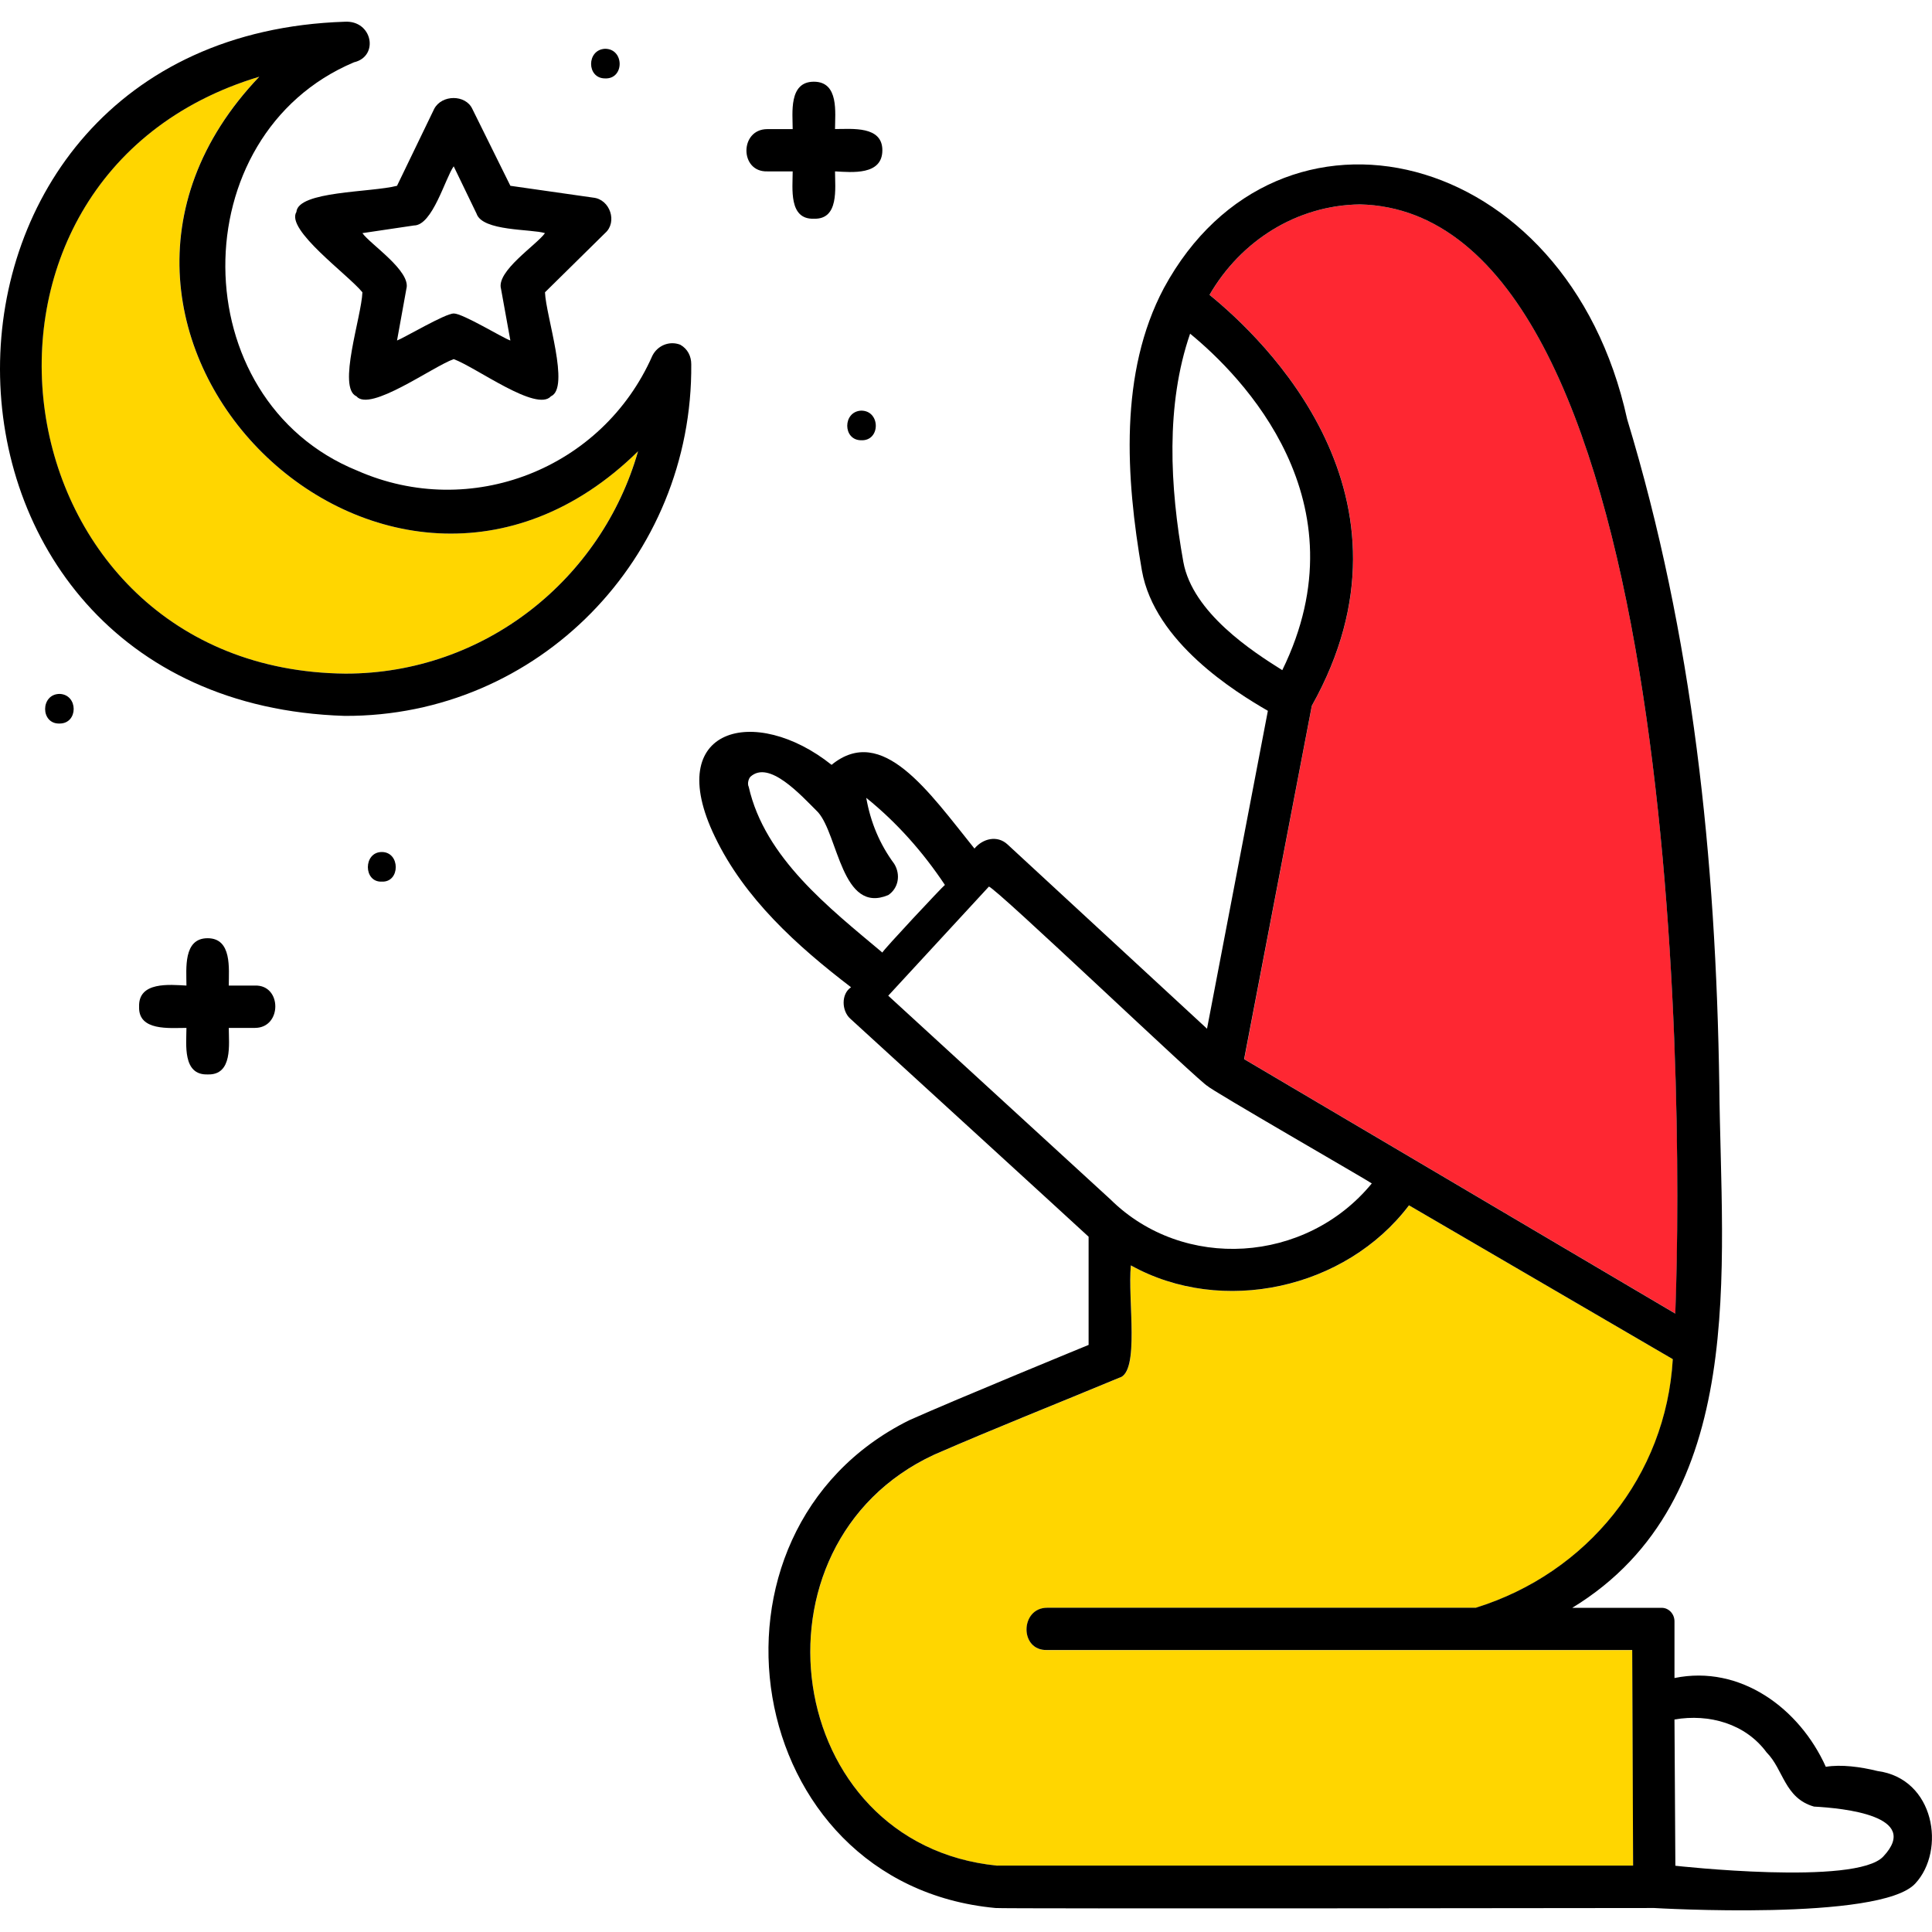 <!-- icon666.com - MILLIONS vector ICONS FREE --><svg xmlns="http://www.w3.org/2000/svg" xmlns:xlink="http://www.w3.org/1999/xlink" version="1.1" id="Layer_1" x="0px" y="0px" viewBox="0 0 24 24" style="enable-background:new 0 0 24 24;" xml:space="preserve"><title>Artboard 37</title><title>Artboard 37</title><g><path style="fill:none;" d="M11.738,10.993c-0.273-0.41-0.599-0.777-0.977-1.082c0.052,0.305,0.168,0.578,0.347,0.819 c0.084,0.137,0.052,0.305-0.074,0.389c-0.578,0.242-0.62-0.746-0.872-1.029C9.942,9.87,9.553,9.439,9.322,9.649 C9.301,9.67,9.28,9.733,9.301,9.775c0.2,0.882,0.998,1.502,1.659,2.058C10.961,11.813,11.717,11.004,11.738,10.993z"></path><path style="fill:none;" d="M14.784,4.146c-0.305,0.882-0.252,1.901-0.084,2.836c0.116,0.63,0.861,1.113,1.229,1.344 C16.958,6.225,15.424,4.671,14.784,4.146z"></path><path style="fill:none;" d="M5.048,3.589L4.932,4.23c0.084-0.031,0.599-0.336,0.704-0.336c0.116,0,0.609,0.305,0.704,0.336 L6.224,3.589C6.161,3.369,6.665,3.043,6.77,2.896C6.602,2.843,5.993,2.875,5.919,2.654L5.636,2.066 C5.531,2.213,5.373,2.801,5.142,2.801L4.502,2.896C4.596,3.032,5.111,3.369,5.048,3.589z"></path><path style="fill:none;" d="M17.042,14.701c-0.021-0.021-2.027-1.176-2.037-1.208c-0.053,0-2.647-2.479-2.72-2.479l-1.25,1.355 l2.762,2.531C14.7,15.793,16.222,15.698,17.042,14.701z"></path><path style="fill:none;" d="M22.534,22.441c-0.368-0.105-0.378-0.462-0.588-0.672c-0.263-0.357-0.714-0.483-1.145-0.41l0.011,1.817 c0,0,2.248,0.252,2.584-0.116C23.868,22.557,22.902,22.462,22.534,22.441z"></path><path style="fill:#FFD600;" d="M3.22,0.953c-4.159,1.25-3.298,7.373,1.071,7.415c1.733,0,3.182-1.176,3.634-2.762 C4.796,8.683,0.185,4.135,3.22,0.953z"></path><path style="fill:#FFD600;" d="M13.009,20.498c-0.347,0.011-0.336-0.525,0-0.525h5.325c1.386-0.431,2.363-1.638,2.447-3.088 l-3.277-1.911c-0.788,1.04-2.321,1.376-3.455,0.746c-0.042,0.42,0.116,1.334-0.147,1.397c-0.756,0.315-1.554,0.63-2.3,0.956 c-2.395,1.113-1.88,4.842,0.788,5.104h7.898l-0.011-2.678H13.009z"></path><path style="fill:#FE2732;" d="M16.895,2.539c-0.788,0.011-1.481,0.452-1.869,1.124c0.672,0.546,2.731,2.5,1.271,5.104l-0.84,4.39 l5.356,3.161C20.927,13.272,20.801,2.633,16.895,2.539z"></path><path d="M10.698,5.469c0.242,0.011,0.242-0.368,0-0.368C10.467,5.112,10.467,5.469,10.698,5.469z"></path><path d="M9.532,2.129h0.315c0,0.21-0.052,0.599,0.263,0.588c0.315,0.011,0.263-0.378,0.263-0.588 c0.21,0.011,0.588,0.052,0.588-0.263c0-0.305-0.378-0.263-0.588-0.263c0-0.2,0.052-0.588-0.263-0.588S9.847,1.405,9.847,1.604 H9.532C9.186,1.604,9.186,2.14,9.532,2.129z"></path><path d="M23.322,22c-0.21-0.052-0.452-0.084-0.641-0.052c-0.326-0.725-1.061-1.271-1.88-1.103v-0.704 c0-0.095-0.074-0.168-0.157-0.168h-1.113c2.205-1.344,1.848-4.232,1.827-6.48c-0.042-2.836-0.326-5.587-1.145-8.286 c-0.746-3.403-4.338-4.243-5.755-1.628c-0.557,1.05-0.473,2.353-0.273,3.508c0.158,0.893,1.166,1.512,1.565,1.743l-0.756,3.949 l-2.479-2.29c-0.126-0.116-0.305-0.074-0.41,0.052c-0.567-0.704-1.145-1.554-1.775-1.04C9.385,8.746,8.22,9.029,8.881,10.395 c0.368,0.767,1.019,1.355,1.691,1.869c-0.126,0.084-0.116,0.294-0.011,0.389c0,0,2.93,2.678,2.962,2.71v1.344 c0,0-1.638,0.672-2.227,0.935c-2.794,1.386-2.1,5.766,1.071,6.06c0,0.011,8.181,0,8.181,0s2.815,0.168,3.245-0.305 C24.173,22.987,24.036,22.095,23.322,22z M14.7,6.981c-0.168-0.935-0.221-1.953,0.084-2.836c0.641,0.525,2.174,2.08,1.145,4.18 C15.561,8.095,14.815,7.612,14.7,6.981z M16.296,8.767c1.46-2.605-0.599-4.558-1.271-5.104c0.389-0.672,1.082-1.113,1.869-1.124 c3.907,0.094,4.033,10.734,3.917,13.779l-5.356-3.161L16.296,8.767z M9.301,9.775c-0.021-0.042,0-0.105,0.021-0.126 c0.231-0.21,0.62,0.221,0.84,0.441c0.252,0.284,0.294,1.271,0.872,1.029c0.126-0.084,0.158-0.252,0.074-0.389 c-0.179-0.242-0.294-0.515-0.347-0.819c0.378,0.305,0.704,0.672,0.977,1.082c-0.021,0.011-0.777,0.819-0.777,0.84 C10.299,11.277,9.501,10.657,9.301,9.775z M11.034,12.369l1.25-1.355c0.074,0,2.668,2.479,2.72,2.479 c0.01,0.032,2.016,1.187,2.037,1.208c-0.819,0.998-2.342,1.092-3.245,0.2L11.034,12.369z M12.389,23.176 c-2.668-0.263-3.182-3.991-0.788-5.104c0.746-0.326,1.544-0.641,2.3-0.956c0.263-0.063,0.105-0.977,0.147-1.397 c1.134,0.63,2.668,0.294,3.455-0.746l3.277,1.911c-0.084,1.449-1.061,2.657-2.447,3.088h-5.325c-0.336,0-0.347,0.536,0,0.525h7.268 l0.011,2.678H12.389z M23.396,23.061c-0.336,0.368-2.584,0.116-2.584,0.116l-0.011-1.817c0.431-0.074,0.882,0.052,1.145,0.41 c0.21,0.21,0.221,0.567,0.588,0.672C22.902,22.462,23.868,22.557,23.396,23.061z"></path><path d="M7.516,0.974c0.242,0.011,0.242-0.368,0-0.368C7.285,0.617,7.285,0.974,7.516,0.974z"></path><path d="M4.743,10.584c-0.231,0-0.231,0.378,0,0.368C4.974,10.962,4.974,10.584,4.743,10.584z"></path><path d="M3.682,2.633C3.546,2.854,4.323,3.411,4.502,3.631C4.491,3.936,4.187,4.818,4.428,4.923c0.168,0.2,0.945-0.368,1.208-0.462 c0.284,0.105,1.029,0.662,1.208,0.462C7.085,4.818,6.781,3.925,6.77,3.631l0.746-0.735c0.157-0.136,0.063-0.42-0.147-0.441 L6.34,2.308L5.867,1.352c-0.084-0.179-0.378-0.179-0.473,0L4.932,2.308C4.607,2.392,3.703,2.371,3.682,2.633z M5.142,2.801 c0.231,0,0.389-0.588,0.494-0.735l0.284,0.588C5.993,2.875,6.602,2.843,6.77,2.896C6.665,3.043,6.161,3.369,6.224,3.589L6.34,4.23 C6.245,4.198,5.751,3.894,5.636,3.894c-0.105,0-0.62,0.305-0.704,0.336l0.116-0.641c0.063-0.221-0.452-0.557-0.546-0.693 L5.142,2.801z"></path><path d="M3.168,12.243H2.842c0-0.21,0.042-0.588-0.263-0.588c-0.305,0-0.263,0.378-0.263,0.588 c-0.21-0.011-0.599-0.052-0.588,0.263c-0.011,0.305,0.378,0.263,0.588,0.263c0,0.2-0.052,0.588,0.263,0.578 c0.315,0.011,0.263-0.378,0.263-0.578h0.326C3.504,12.768,3.504,12.233,3.168,12.243z"></path><path d="M0.742,8.62c-0.242,0-0.242,0.378,0,0.368C0.973,8.987,0.973,8.63,0.742,8.62z"></path><path d="M8.104,4.419c-0.62,1.407-2.258,2.048-3.665,1.428C2.265,4.965,2.254,1.678,4.397,0.774 C4.712,0.701,4.628,0.249,4.281,0.27c-5.713,0.189-5.703,8.444,0,8.623c2.405,0.011,4.327-1.964,4.306-4.369 c0-0.095-0.042-0.189-0.137-0.242C8.314,4.23,8.167,4.293,8.104,4.419z M4.292,8.368c-4.369-0.042-5.23-6.165-1.071-7.415 c-3.035,3.182,1.575,7.73,4.705,4.653C7.474,7.191,6.024,8.368,4.292,8.368z"></path></g></svg>